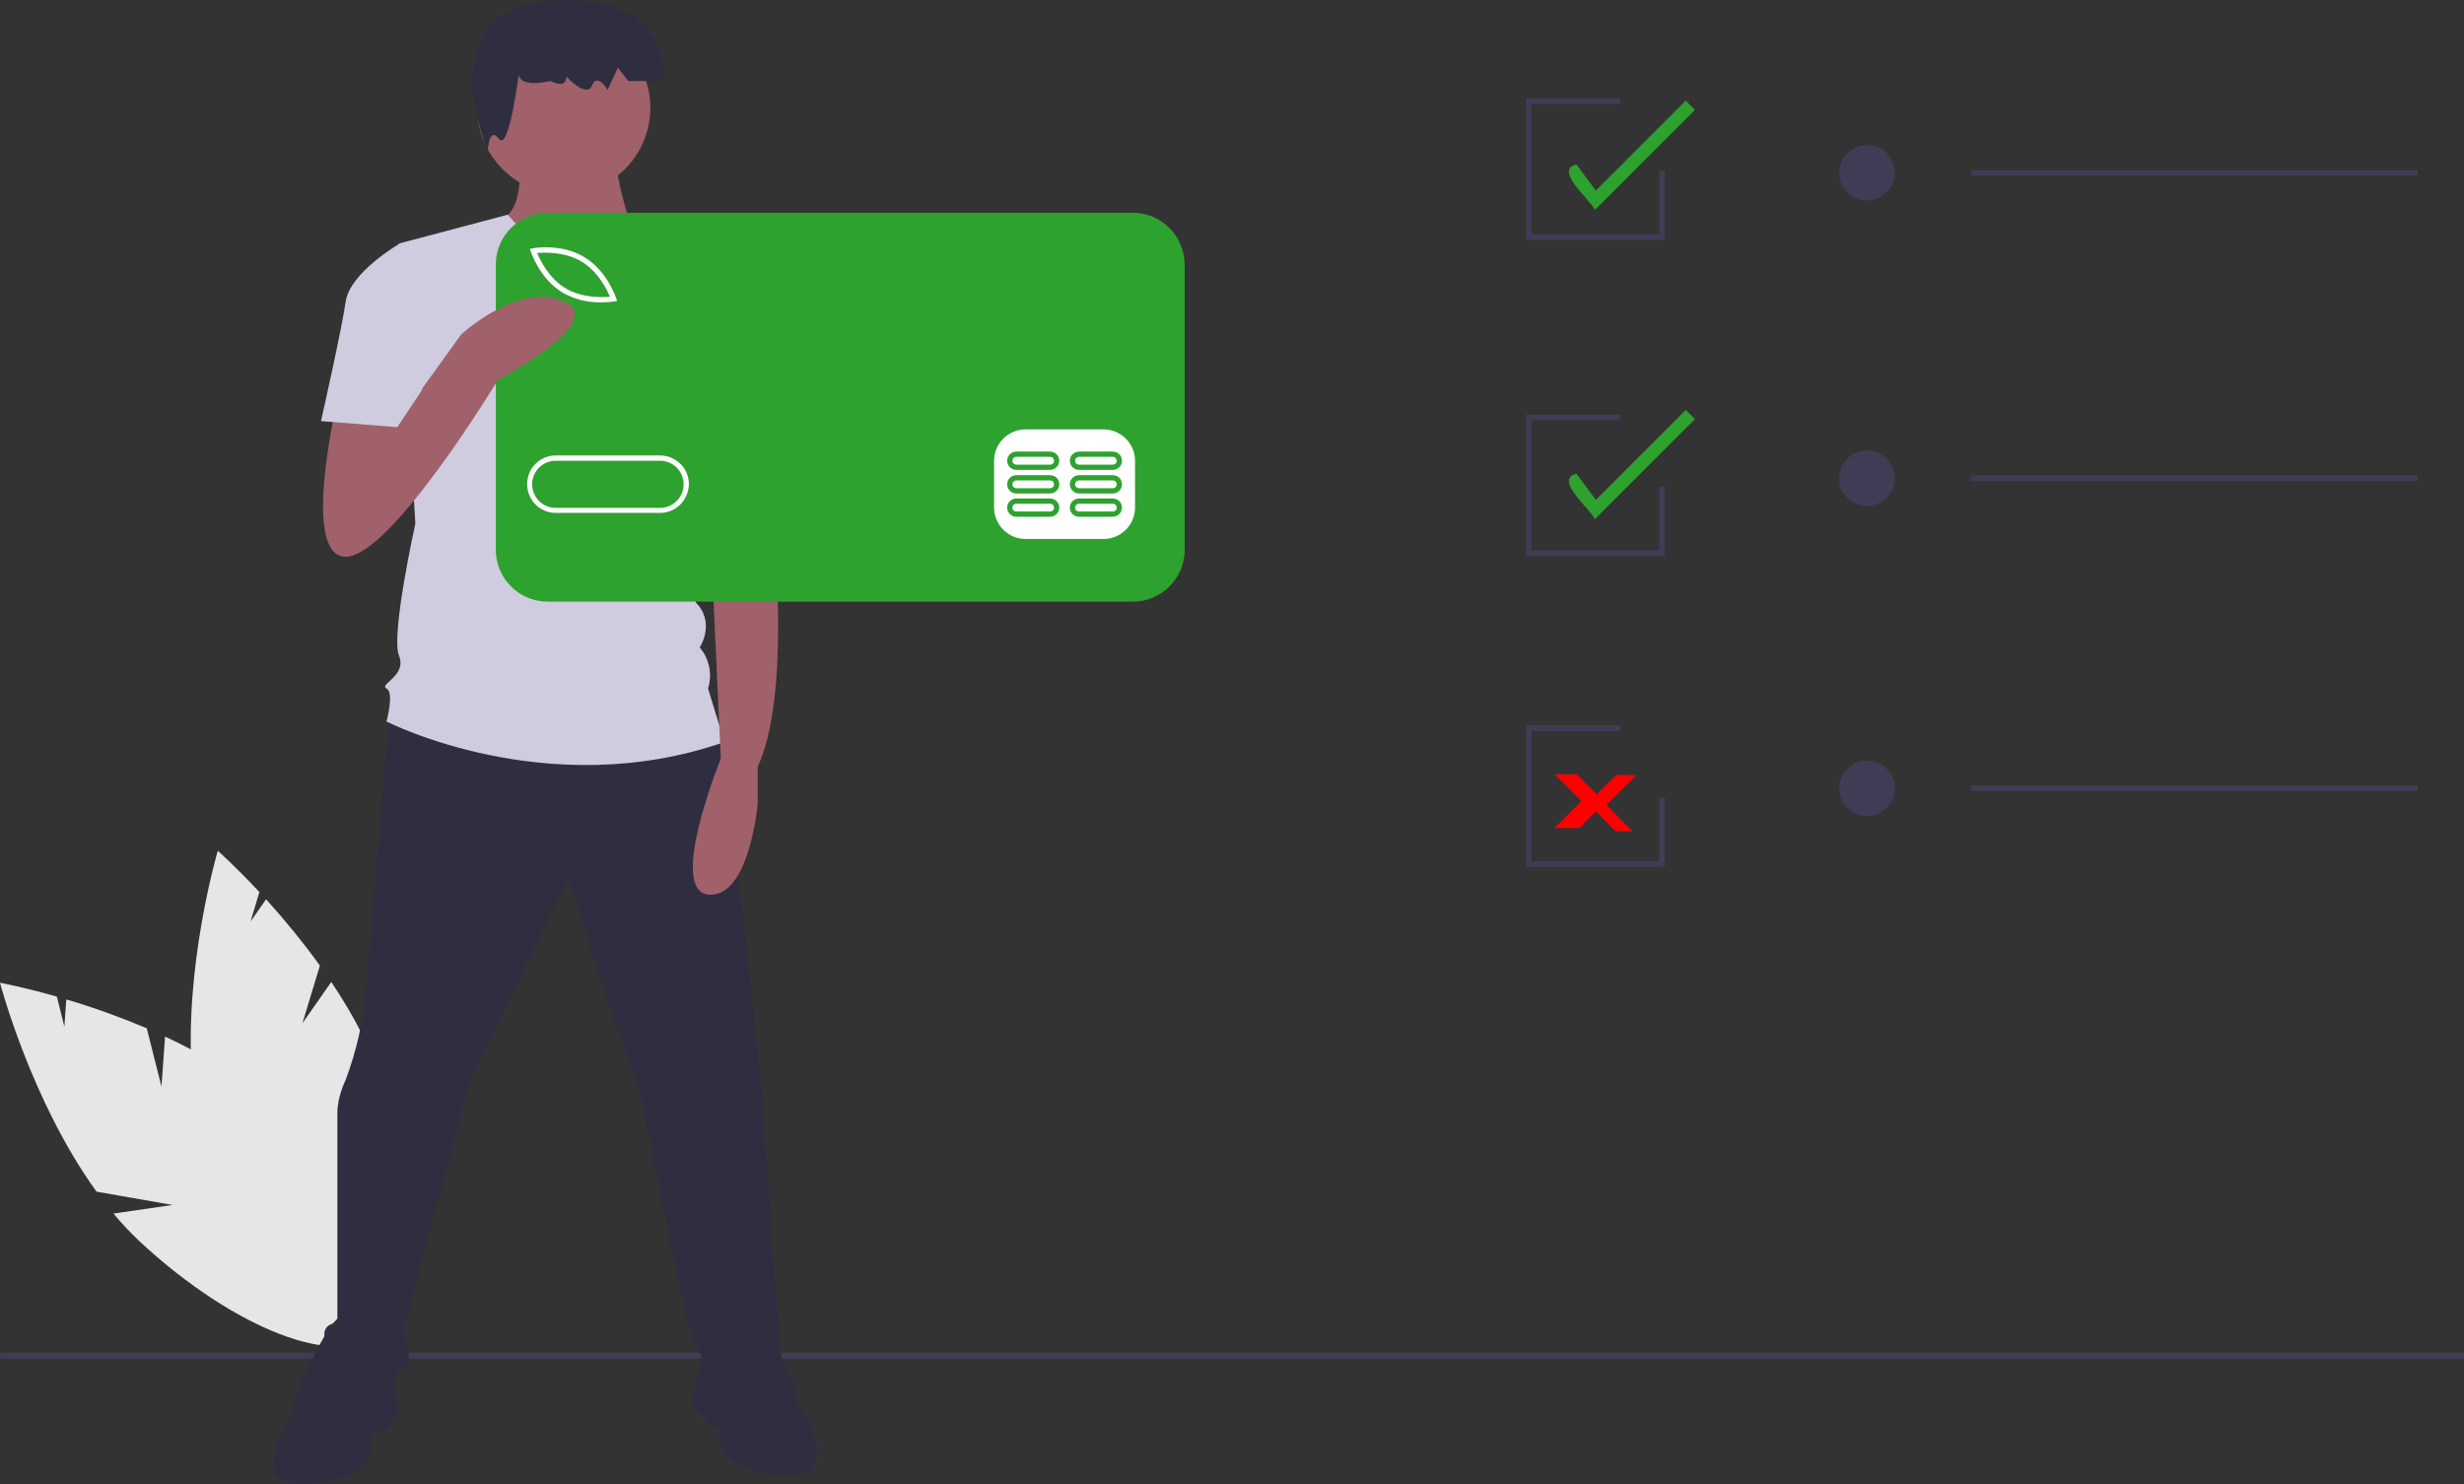 <?xml version="1.0" encoding="utf-8"?>
<!-- Generator: Adobe Illustrator 19.0.0, SVG Export Plug-In . SVG Version: 6.00 Build 0)  -->
<svg version="1.1" id="a139742c-031f-4297-9910-0b661ecf4262"
	 xmlns="http://www.w3.org/2000/svg" xmlns:xlink="http://www.w3.org/1999/xlink" x="0px" y="0px" viewBox="-419 381 888.1 535"
	 style="enable-background:new -419 381 888.1 535;" xml:space="preserve">
<rect x="-419" y="381" width="888.1" height="535" fill="#333333" stroke="none"/>
<style type="text/css">
	.st0{fill:#E6E6E6;}
	.st1{fill:#3F3D56;}
	.st2{fill:#2F2E41;}
	.st3{fill:#A0616A;}
	.st4{fill:#CFCCE0;}
	.st5{fill:#FFFFFF;}
	.st6{fill:#2EA22E;}
	.st7{fill:#FF0000;}
</style>
<title>online_payments</title>
<path class="st0" d="M-360.8,772.7l-5.3-21c-9.5-4-19.1-7.5-29-10.4l-0.7,9.8l-2.7-10.8c-12.2-3.5-20.5-5-20.5-5
	s11.2,42.7,34.8,75.3l27.4,4.8l-21.3,3.1c3,3.6,6.1,6.9,9.5,10.1c34.2,31.8,72.4,46.4,85.2,32.6c12.8-13.8-4.6-50.7-38.8-82.5
	c-10.6-9.9-23.9-17.8-37.3-24L-360.8,772.7z"/>
<path class="st0" d="M-310,749.9l6.3-20.8c-6-8.3-12.5-16.3-19.4-23.9l-5.6,8l3.2-10.6c-8.7-9.3-15-14.9-15-14.9
	s-12.5,42.3-9.2,82.4l21,18.3l-19.8-8.4c0.7,4.6,1.7,9.1,2.9,13.6c12.9,44.9,38,77.1,56.1,71.9s22.3-45.8,9.4-90.7
	c-4-13.9-11.3-27.6-19.5-39.8L-310,749.9z"/>
<rect x="-418.9" y="868.7" class="st1" width="888" height="2.2"/>
<path class="st2" d="M-278.6,636.6c0,0-6.9,83.1-8.4,101c-1,11.2-3.5,22.2-7.4,32.7c0,0-3,5.9-3,11.9v75.7c0,0-5.9,0-4.5,5.9
	s3,16.3,3,16.3h22.3c0,0-1.5-4.5,3-5.9c4.5-1.5,0-13.4,0-13.4l23.8-89.1l35.6-74.2c0,0,20.8,66.8,25.2,74.2c0,0,16.3,83.1,19.3,90.6
	c3,7.4,4.5,7.4,3,10.4c-1.5,3-1.5,5.9,0,7.4s29.7,0,29.7,0l-7.4-105.4l-13.4-126.2l-68.3-20.8L-278.6,636.6z"/>
<path class="st2" d="M-282.6,868.3c0,0-7.4-26.7-19.3-5.9s-11.9,28.2-11.9,28.2s-19.3,28.2,7.4,25.2c26.7-3,20.8-16.3,20.8-16.3
	s10.4-5.9,10.4-10.4C-275.1,884.6-282.6,868.3-282.6,868.3z"/>
<path class="st2" d="M-162.3,865.3c0,0,7.4-26.7,19.3-5.9s11.9,28.2,11.9,28.2s19.3,28.2-7.4,25.2s-20.8-16.3-20.8-16.3
	s-10.4-5.9-10.4-10.4C-169.7,881.6-162.3,865.3-162.3,865.3z"/>
<path class="st3" d="M-232.1,436.2c0,0,3,19.3-5.9,23.8s19.3,20.8,26.7,20.8s20.8-14.8,20.8-14.8s-7.4-22.3-5.9-26.7L-232.1,436.2z"
	/>
<circle class="st3" cx="-215.8" cy="419.9" r="31.2"/>
<path class="st4" d="M-154.9,483.7l-37.1-22.5c0,0-21.1,24-44-2.8l-39.2,10.4l5.9,101c0,0-8.9,40.1-5.9,47.5s-7.4,10.4-4.5,11.9
	s0,11.9,0,11.9s57.9,29.7,121.8,7.4l-5.9-19.3c1.6-5.1,0.5-10.7-3-14.8c0,0,5.9-8.9-1.5-16.3c0,0,3-13.4-4.5-19.3l-1.5-20.8
	l4.5-10.4L-154.9,483.7z"/>
<path class="st2" d="M-231.7,405.4c0,0-3.7,8,11.2,4.8c0,0,5.6,3.2,5.6-1.6c0,0,7.4,8,9.3,3.2c1.9-4.8,5.6,1.6,5.6,1.6l3.7-8
	l3.7,4.8h13c0,0,3.7-32.2-40.9-29c-44.6,3.2-22.7,54.2-22.7,54.2s0.4-9.2,4.1-4.3S-231.7,405.4-231.7,405.4z"/>
<path class="st3" d="M-141.5,543.1l1.5,31.2c0,0,5.9,57.9-5.9,83.1v13.4c0,0-3,34.1-17.8,32.7c-14.8-1.5,4.5-49,4.5-49l-3-65.3
	l-3-37.1L-141.5,543.1z"/>
<path class="st4" d="M-171.2,485.2l14.8-2.4c10.7,10.3,17.9,23.5,20.8,38c4.5,23.8,5.9,28.2,5.9,28.2l-35.6,8.9l-19.3-37.1
	L-171.2,485.2z"/>
<rect x="-235" y="468.3" class="st5" width="234.3" height="116.4"/>
<path class="st6" d="M-209.4,475.3c-6-3.6-13.3-3.3-16-3.1c1.1,2.6,4.2,9.1,10.2,12.7c6,3.6,13.3,3.3,16,3.1
	C-200.2,485.4-203.4,478.9-209.4,475.3z"/>
<path class="st6" d="M-181.1,547.1h-37.6c-4.7,0-8.5,3.8-8.5,8.5s3.8,8.5,8.5,8.5l0,0h37.6c4.7,0,8.5-3.8,8.5-8.5
	S-176.4,547.1-181.1,547.1z"/>
<path class="st6" d="M-10.7,457.7h-210.9c-10.3,0-18.7,8.4-18.7,18.7v0v102.8c0,10.3,8.4,18.7,18.7,18.7h0h210.9
	c10.3,0,18.7-8.4,18.7-18.7V476.4C7.9,466.1-0.4,457.7-10.7,457.7C-10.7,457.7-10.7,457.7-10.7,457.7z M-226.9,470.5
	c0.4-0.1,10.3-1.8,18.5,3.2c8.2,4.9,11.3,14.4,11.5,14.8l0.3,1l-1.1,0.2c-1.5,0.2-3,0.3-4.6,0.3c-4.9,0.1-9.7-1.1-13.9-3.5
	c-8.2-4.9-11.3-14.4-11.5-14.8l-0.3-1L-226.9,470.5z M-181.1,565.9h-37.6c-5.7,0-10.3-4.6-10.3-10.4c0-5.7,4.6-10.3,10.3-10.3h37.6
	c5.7,0,10.4,4.6,10.4,10.3C-170.8,561.3-175.4,565.9-181.1,565.9C-181.1,565.9-181.1,565.9-181.1,565.9z M-9.9,564
	c0,6.2-5.1,11.3-11.3,11.3h-28.2c-6.2,0-11.3-5.1-11.3-11.3v-16.9c0-6.2,5.1-11.3,11.3-11.3h28.2c6.2,0,11.3,5.1,11.3,11.3V564z"/>
<path class="st6" d="M-40.5,560.7h-12.2c-1.8,0-3.3,1.5-3.3,3.3c0,1.8,1.5,3.3,3.3,3.3h12.2c1.8,0,3.3-1.5,3.3-3.3
	C-37.2,562.2-38.7,560.7-40.5,560.7z M-40.5,565.4h-12.2c-0.8,0-1.4-0.6-1.4-1.4c0-0.8,0.6-1.4,1.4-1.4c0,0,0,0,0,0h12.2
	c0.8,0,1.4,0.6,1.4,1.4C-39.1,564.8-39.7,565.4-40.5,565.4z"/>
<path class="st6" d="M-17.9,560.7h-12.2c-1.8,0-3.3,1.5-3.3,3.3c0,1.8,1.5,3.3,3.3,3.3h12.2c1.8,0,3.3-1.5,3.3-3.3
	C-14.6,562.2-16.1,560.7-17.9,560.7z M-17.9,565.4h-12.2c-0.8,0-1.4-0.6-1.4-1.4c0-0.8,0.6-1.4,1.4-1.4c0,0,0,0,0,0h12.2
	c0.8,0,1.4,0.6,1.4,1.4C-16.5,564.8-17.1,565.4-17.9,565.4z"/>
<path class="st6" d="M-40.5,552.3h-12.2c-1.8,0-3.3,1.5-3.3,3.3c0,1.8,1.5,3.3,3.3,3.3h12.2c1.8,0,3.3-1.5,3.3-3.3
	C-37.2,553.7-38.7,552.3-40.5,552.3z M-40.5,557h-12.2c-0.8,0-1.4-0.6-1.4-1.4c0-0.8,0.6-1.4,1.4-1.4c0,0,0,0,0,0h12.2
	c0.8,0,1.4,0.6,1.4,1.4S-39.7,557-40.5,557C-40.5,557-40.5,557-40.5,557z"/>
<path class="st6" d="M-17.9,552.3h-12.2c-1.8,0-3.3,1.5-3.3,3.3c0,1.8,1.5,3.3,3.3,3.3h12.2c1.8,0,3.3-1.5,3.3-3.3
	C-14.6,553.7-16.1,552.3-17.9,552.3z M-17.9,557h-12.2c-0.8,0-1.4-0.6-1.4-1.4c0-0.8,0.6-1.4,1.4-1.4c0,0,0,0,0,0h12.2
	c0.8,0,1.4,0.6,1.4,1.4S-17.1,557-17.9,557C-17.9,557-17.9,557-17.9,557z"/>
<path class="st6" d="M-40.5,543.8h-12.2c-1.8,0-3.3,1.5-3.3,3.3c0,1.8,1.5,3.3,3.3,3.3h12.2c1.8,0,3.3-1.5,3.3-3.3
	C-37.2,545.3-38.7,543.8-40.5,543.8z M-40.5,548.5h-12.2c-0.8,0-1.4-0.6-1.4-1.4c0-0.8,0.6-1.4,1.4-1.4c0,0,0,0,0,0h12.2
	c0.8,0,1.4,0.6,1.4,1.4C-39.1,547.9-39.7,548.5-40.5,548.5z"/>
<path class="st6" d="M-17.9,543.8h-12.2c-1.8,0-3.3,1.5-3.3,3.3c0,1.8,1.5,3.3,3.3,3.3h12.2c1.8,0,3.3-1.5,3.3-3.3
	C-14.6,545.3-16.1,543.8-17.9,543.8z M-17.9,548.5h-12.2c-0.8,0-1.4-0.6-1.4-1.4c0-0.8,0.6-1.4,1.4-1.4c0,0,0,0,0,0h12.2
	c0.8,0,1.4,0.6,1.4,1.4C-16.5,547.9-17.1,548.5-17.9,548.5z"/>
<path class="st3" d="M-297.4,525.3c0,0-13.4,56.4,3,56.4s54.9-63.8,54.9-63.8s40.1-20.8,23.8-28.2s-37.1,11.9-37.1,11.9l-24,33.3
	l-1.3-17L-297.4,525.3z"/>
<path class="st4" d="M-266.2,477.8l-8.9-8.9c0,0-17.8,10.4-19.3,20.8s-8.9,43.1-8.9,43.1l27.5,2.2l8.9-13.4L-266.2,477.8z"/>
<path class="st6" d="M155.8,456.7c-1.1-3.3-15.1-14.5-6.6-16.4l7,9.4l32.4-32.4l3.3,3.3L155.8,456.7z"/>
<circle class="st1" cx="253.9" cy="443.3" r="10"/>
<rect x="291.4" y="442.3" class="st1" width="161" height="2"/>
<circle class="st1" cx="253.9" cy="553.4" r="10"/>
<rect x="291.4" y="552.4" class="st1" width="161" height="2"/>
<circle class="st1" cx="253.9" cy="665.2" r="10"/>
<rect x="291.4" y="664.2" class="st1" width="161" height="2"/>
<polygon class="st1" points="181,693.5 131,693.5 131,642.5 165,642.5 165,644.5 133,644.5 133,691.5 179,691.5 179,668.5 
	181,668.5 "/>
<polygon class="st1" points="181,581.5 131,581.5 131,530.5 165,530.5 165,532.5 133,532.5 133,579.5 179,579.5 179,556.5 
	181,556.5 "/>
<polygon class="st1" points="181,467.5 131,467.5 131,416.5 165,416.5 165,418.5 133,418.5 133,465.5 179,465.5 179,442.5 
	181,442.5 "/>
<polygon class="st7" points="141.3,660.1 149.3,660.1 156.5,667.4 163.5,660.4 170.8,660.4 160,671.2 169.4,680.7 163.3,680.7 
	156.2,673.5 150.2,679.5 141.3,679.5 151,669.8 "/>
<path class="st6" d="M155.8,568.2c-1.1-3.3-15.1-14.5-6.6-16.4l7,9.4l32.4-32.4l3.3,3.3L155.8,568.2z"/>
</svg>

